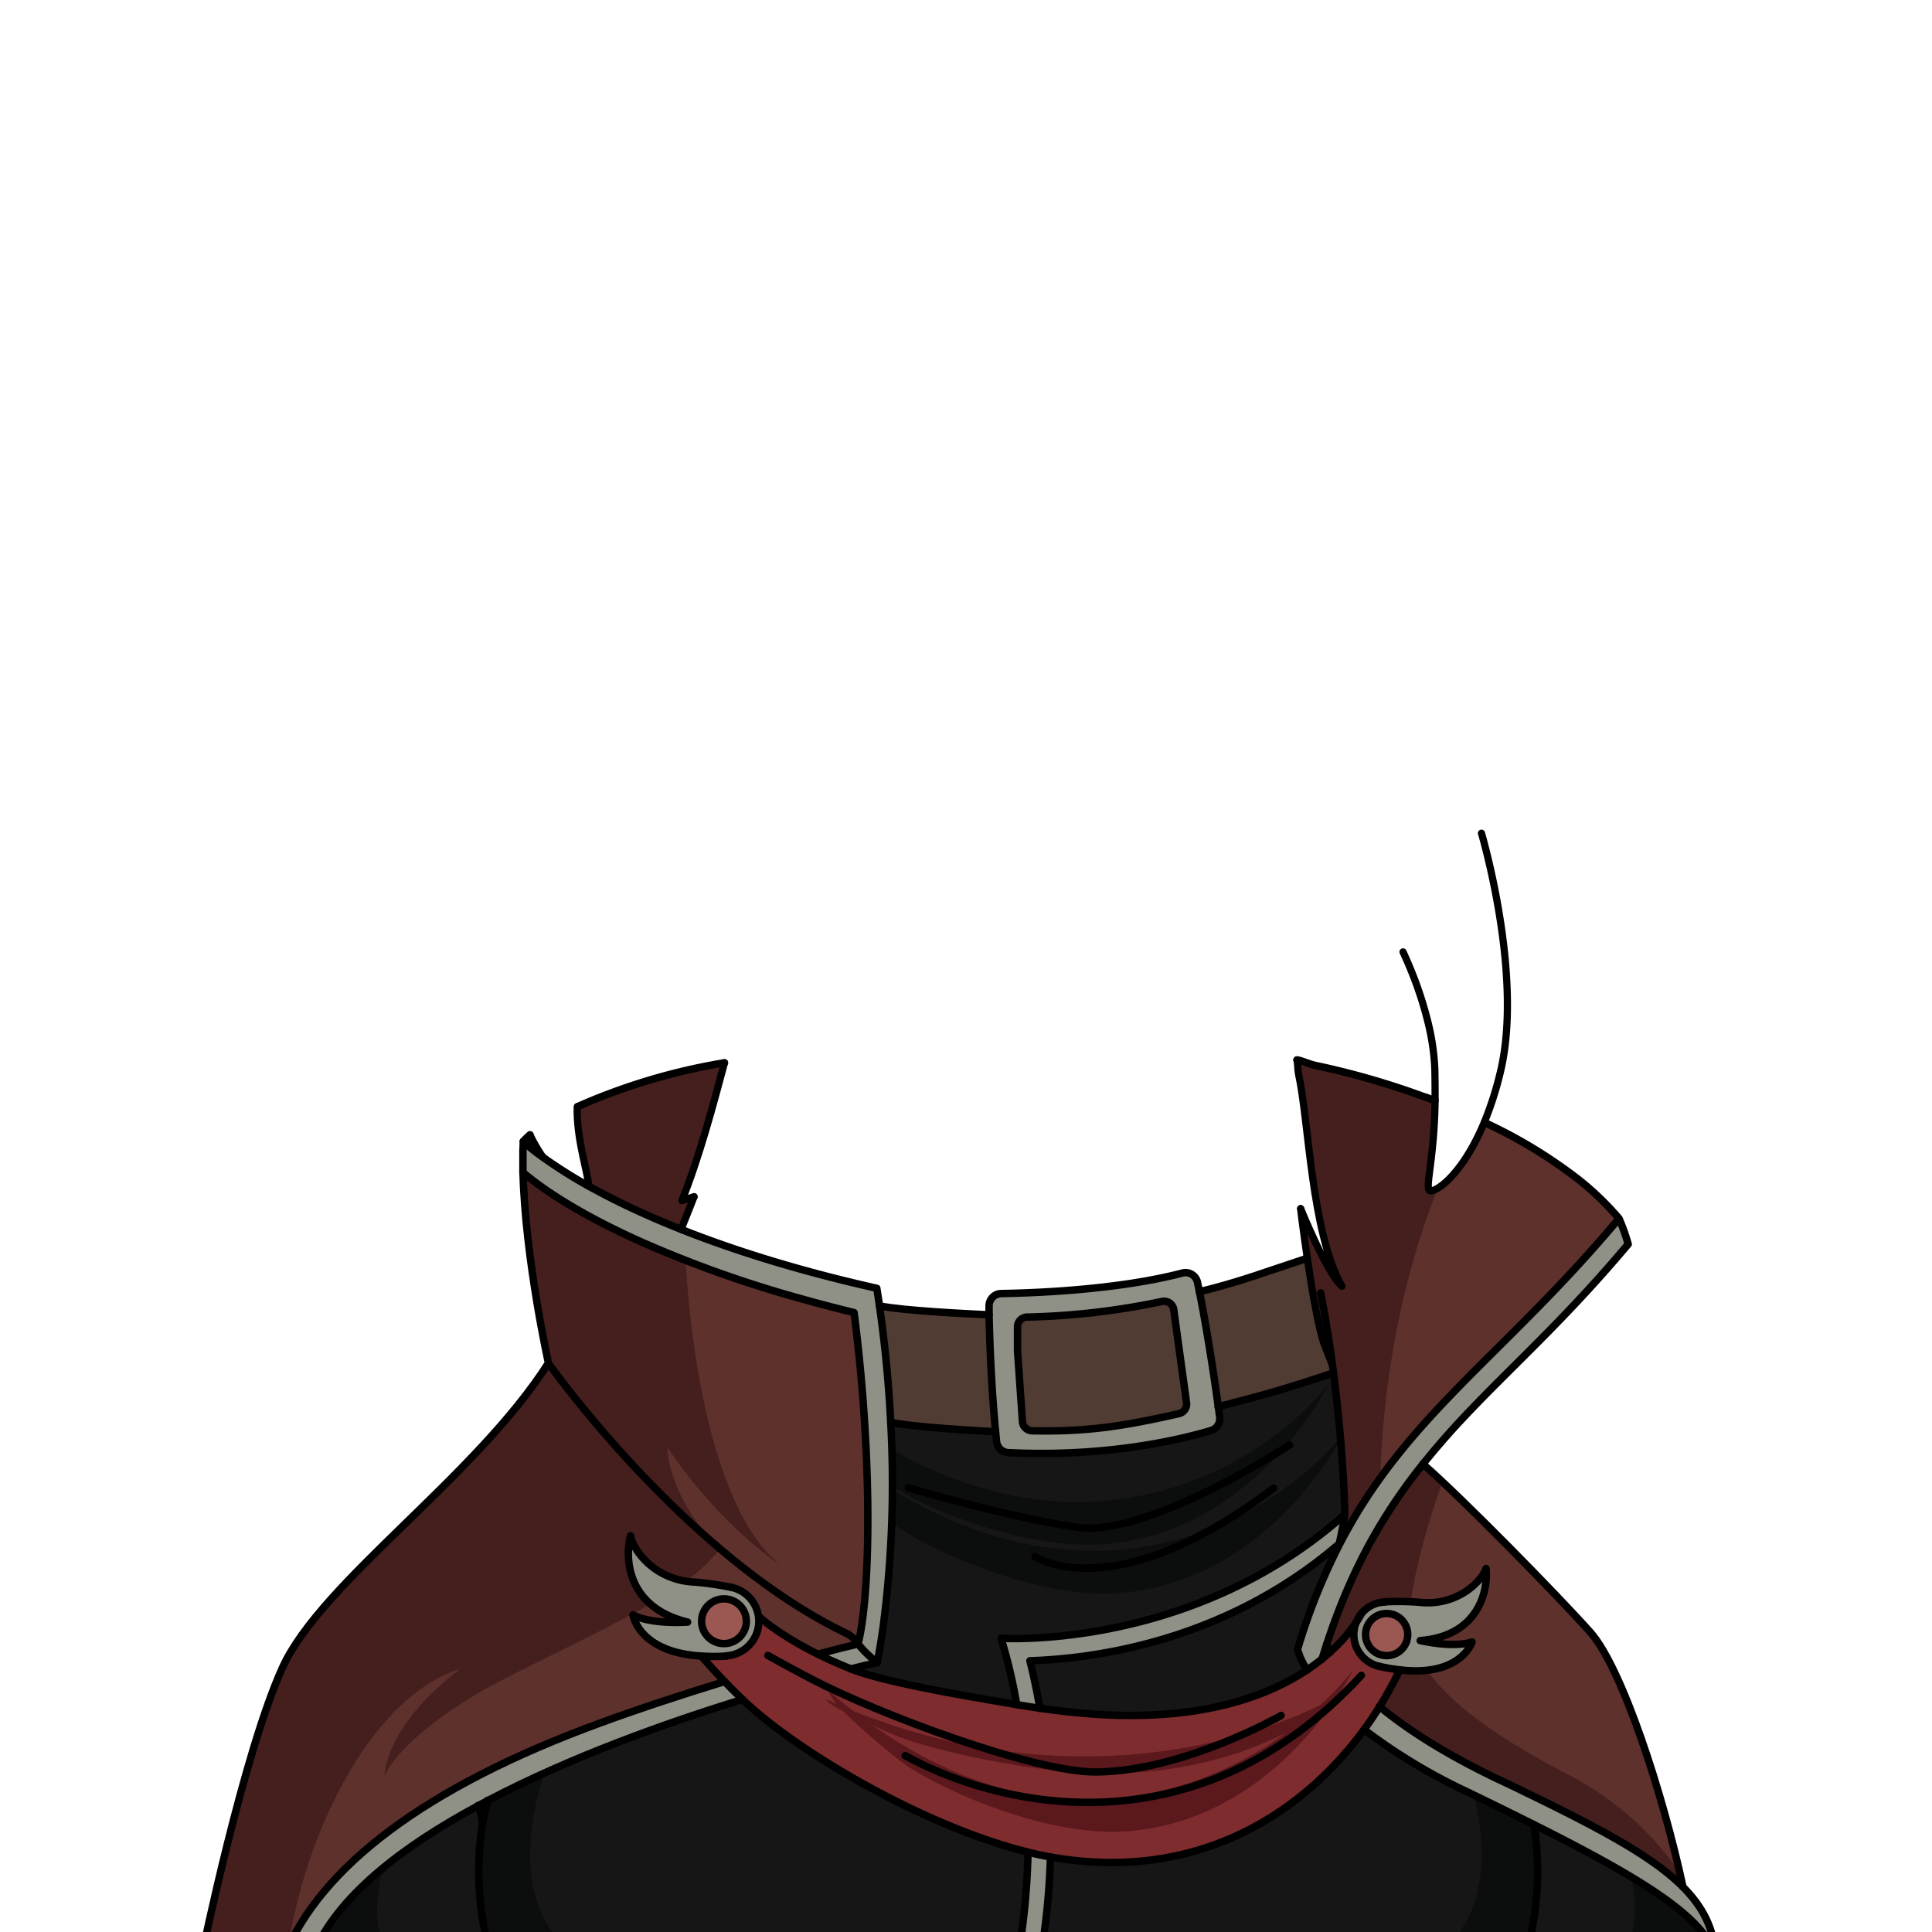<svg id="outfit" xmlns="http://www.w3.org/2000/svg" viewBox="0 0 432 432">
  <defs>
    <style>.GUNDAN_GOAT_OUTFIT_GUNDAN_GOAT_OUTFIT_23_cls-1{fill:#8f9086;}.GUNDAN_GOAT_OUTFIT_GUNDAN_GOAT_OUTFIT_23_cls-2{fill:#9b5853;}.GUNDAN_GOAT_OUTFIT_GUNDAN_GOAT_OUTFIT_23_cls-3{fill:#513c33;}.GUNDAN_GOAT_OUTFIT_GUNDAN_GOAT_OUTFIT_23_cls-4{fill:#161616;}.GUNDAN_GOAT_OUTFIT_GUNDAN_GOAT_OUTFIT_23_cls-5{fill:#0c0d0d;}.GUNDAN_GOAT_OUTFIT_GUNDAN_GOAT_OUTFIT_23_cls-6{fill:#4b2e0c;}.GUNDAN_GOAT_OUTFIT_GUNDAN_GOAT_OUTFIT_23_cls-7{fill:#441f1d;}.GUNDAN_GOAT_OUTFIT_GUNDAN_GOAT_OUTFIT_23_cls-8{fill:#5e312d;}.GUNDAN_GOAT_OUTFIT_GUNDAN_GOAT_OUTFIT_23_cls-9{fill:#7e2c2e;}.GUNDAN_GOAT_OUTFIT_GUNDAN_GOAT_OUTFIT_23_cls-10{fill:#5b181d;}.GUNDAN_GOAT_OUTFIT_GUNDAN_GOAT_OUTFIT_23_cls-11,.GUNDAN_GOAT_OUTFIT_GUNDAN_GOAT_OUTFIT_23_cls-12{fill:none;stroke:#000;stroke-linecap:round;stroke-linejoin:round;}.GUNDAN_GOAT_OUTFIT_GUNDAN_GOAT_OUTFIT_23_cls-11{stroke-width:1.66px;}.GUNDAN_GOAT_OUTFIT_GUNDAN_GOAT_OUTFIT_23_cls-12{stroke-width:1.61px;}</style>
  </defs>
  <path class="GUNDAN_GOAT_OUTFIT_GUNDAN_GOAT_OUTFIT_23_cls-1" d="M166.88,362.51a5,5,0,1,0-5,5A5,5,0,0,0,166.88,362.51Zm-2-7.17a7.72,7.72,0,0,1,4.76,6.09,7.62,7.62,0,0,1,.08,1.08,7.77,7.77,0,0,1-7.27,7.74,42.59,42.59,0,0,1-5.51,0c-14.12-.83-15.33-9.19-15.33-9.19s3.38,2.08,12.2,1.59c-13.79-3.28-14-14.54-12.75-19.3.4,2.86,5.15,10,14.4,10.36a72.67,72.67,0,0,1,8,1.15h.07a8.13,8.13,0,0,1,1.19.35.42.42,0,0,1,.14.06Z" />
  <path class="GUNDAN_GOAT_OUTFIT_GUNDAN_GOAT_OUTFIT_23_cls-2" d="M310.79,360.84a4.69,4.69,0,1,1-5.38,3.9A4.69,4.69,0,0,1,310.79,360.84Z" />
  <path class="GUNDAN_GOAT_OUTFIT_GUNDAN_GOAT_OUTFIT_23_cls-3" d="M265.31,313.69a2.19,2.19,0,0,1-1.71,2.43l-.28.07c-12.59,2.84-20.4,4-32.51,3.77a2.21,2.21,0,0,1-2.19-2.1l-1.1-15.8v-5.21a2.19,2.19,0,0,1,2.18-2.35A162.08,162.08,0,0,0,259.84,291a2.2,2.2,0,0,1,2.62,1.86l.5,3.71Z" />
  <path class="GUNDAN_GOAT_OUTFIT_GUNDAN_GOAT_OUTFIT_23_cls-2" d="M161.89,357.54a5,5,0,1,1-5,5A5,5,0,0,1,161.89,357.54Z" />
  <path class="GUNDAN_GOAT_OUTFIT_GUNDAN_GOAT_OUTFIT_23_cls-1" d="M309.78,358.17a61,61,0,0,1,7.6.1c8.67,1,14.15-4.94,14.95-7.55.5,4.63-1.4,15.07-14.72,16.12,8.13,1.74,11.59.3,11.59.3S326.77,375,313,373.39a42.32,42.32,0,0,1-4.53-.78,7.31,7.31,0,0,1-5.62-8.28,6.1,6.1,0,0,1,.4-1.48,14.59,14.59,0,0,0,1.21-2.06h0a7.35,7.35,0,0,1,3.95-2.42h0a.35.35,0,0,1,.14,0,6.45,6.45,0,0,1,1.18-.15Zm-.46,11.93a4.69,4.69,0,1,0-3.91-5.36A4.69,4.69,0,0,0,309.32,370.1Z" />
  <path class="GUNDAN_GOAT_OUTFIT_GUNDAN_GOAT_OUTFIT_23_cls-1" d="M234.88,415.22a158.17,158.17,0,0,1-2.12,21.8h-5a159.06,159.06,0,0,0,2.15-22.87Q232.36,414.78,234.88,415.22Z" />
  <path class="GUNDAN_GOAT_OUTFIT_GUNDAN_GOAT_OUTFIT_23_cls-1" d="M196.13,371.72s-2.15.48-5.89,1.43h0c-2.75-1.11-5.19-2.21-7.34-3.27,3.76-1,6.85-1.8,9-2.28A24.2,24.2,0,0,0,196.13,371.72Z" />
  <path class="GUNDAN_GOAT_OUTFIT_GUNDAN_GOAT_OUTFIT_23_cls-4" d="M298.79,315.36h0c0,1.59,1.23,3.36,1.16,5-.26,6.05,1.76,12.2.77,18.26l-1.26,1.11c-34.11,29.36-75.63,26.59-75.63,26.59a115.42,115.42,0,0,1,3.51,14.84c-12.24-2.09-29.66-5-37.1-8,3.74-.95,5.89-1.43,5.89-1.43s2.6-11.73,3.24-31.25c.09-2.34.13-4.79.14-7.34,0-.29,0-.59,0-.89,0-2.59,0-5.29-.12-8.09q-.08-3-.24-6.12c5.25,1.1,18.2,1.79,23.42,2.12.07.75.14,1.51.22,2.26a2.76,2.76,0,0,0,2.61,2.48c22.66,1.11,39.51-3.19,45.34-4.95a2.77,2.77,0,0,0,1.94-3c-.09-.67-.2-1.47-.33-2.39,7.91-2,16-4.42,24.34-7.12,2-.64.08-1.29,2.08-1.95C298.85,308.58,298.85,311.9,298.79,315.36Z" />
  <path class="GUNDAN_GOAT_OUTFIT_GUNDAN_GOAT_OUTFIT_23_cls-5" d="M300.72,320.15c-8.3,15.34-25.15,33.78-49.72,36-19.91,1.82-45.56-10.84-51.63-15.71.09-2.34.13-4.79.14-7.34C246.58,361.76,285.55,339.34,300.72,320.15Z" />
  <path class="GUNDAN_GOAT_OUTFIT_GUNDAN_GOAT_OUTFIT_23_cls-5" d="M297.29,309.23c-8.3,15.34-25.15,33.78-49.72,36-16.87,1.55-40-7.31-48-13,0-2.59,0-5.29-.12-8.09C244.63,349.78,282.5,328,297.29,309.23Z" />
  <path class="GUNDAN_GOAT_OUTFIT_GUNDAN_GOAT_OUTFIT_23_cls-6" d="M118.5,253.75a35.26,35.26,0,0,0,2.85,4.92l-.83-.55-.19-.15q-.49-.36-.9-.69l-.59-.47c-.84-.68-1.37-1.16-1.64-1.41l-.08-.08-.06,0s0,0,0,0h0c.17-.2.34-.38.51-.56s.3-.3.46-.45l.05-.05C118.19,254,118.34,253.88,118.5,253.75Z" />
  <path class="GUNDAN_GOAT_OUTFIT_GUNDAN_GOAT_OUTFIT_23_cls-7" d="M152.46,268.46c1.92-.63,2.62-.84,2.72-.87-.09.21-1.27,3.33-2.9,7.29l-7.77-3.25c0,.06,0,.13,0,.19l-2.3-1.26-.13-.06c-2.93-1.63-6.77-3.75-10.44-5.83-.49-3.45-2.27-9.13-2.51-15.11a17.55,17.55,0,0,1,0-2.12l0-.29c3.25-1.56,6.43-2.84,8.76-3.71,1-.37,1.78-.67,2.41-.89,3.29-.71,14.94-3.64,21.58-5.23l.07.32C159.45,247.06,156.39,258.68,152.46,268.46Z" />
  <path class="GUNDAN_GOAT_OUTFIT_GUNDAN_GOAT_OUTFIT_23_cls-3" d="M298.18,307c-10.1,3.37-16.66,5.23-25.82,7.56-1-5.83-1.86-16.27-4.21-25.7,10.4-2,14.06-4.94,24.13-7.74.25,1.71.53,3.53.83,5.35h0l0,.15c.39,2.41.82,4.82,1.27,7v0c.51,2.55,1,4.85,1.59,6.62.17.52,1.79,4.59,1.95,5S298.1,306.41,298.18,307Z" />
  <path class="GUNDAN_GOAT_OUTFIT_GUNDAN_GOAT_OUTFIT_23_cls-8" d="M300.7,338.7l3.06-.89c-1.46,2.37-2.86,4.83-4.21,7.43l-.09-.05C299.94,343.07,300.36,340.91,300.7,338.7Z" />
  <path class="GUNDAN_GOAT_OUTFIT_GUNDAN_GOAT_OUTFIT_23_cls-8" d="M362,272.44l-.36.43c-20.81,24.76-39,38.09-53.06,57.66-.45.63-.9,1.26-1.34,1.9h0c-.65.93-1.29,1.9-1.92,2.88-.54.82-1.06,1.65-1.58,2.5l-1.64.49-1.41.4s0-.06,0-.09c.63-3.85.11-7.8-.56-11.73s-1.44-7.77-1.37-11.5h0c0-1,0-2,0-3,0-2.23,0-4.3,0-6.46a10.85,10.85,0,0,0-1.32-4.09c-1-2-2.09-4-2.17-5.38-.19-.63-.51-1.6-.89-2.77v0c-.45-2.22-.88-4.63-1.27-7l0-.15h0c-1.31-8-2.24-15.83-2.28-16.19,0,0,5.86,14.52,9.24,17.36-6.85-11.88-7.36-36.77-9.72-47.49-.17-.78-.14-2.16-.34-3.1,1.08.12,2.51.91,4.61,1.35h.05c6.72,1.83,15.55,4.33,24.08,7l.13,0,2,.66v.1c-.2,13-2.21,19-1.29,20,.25.25.94.11,1.94-.49,2.46-1.51,6.73-6,10.38-14.77.06-.16.12-.32.19-.49a74.89,74.89,0,0,1,20.59,13.05l.05,0c4,3.65,6.61,6.8,9.25,8.88Z" />
  <path class="GUNDAN_GOAT_OUTFIT_GUNDAN_GOAT_OUTFIT_23_cls-7" d="M321.54,265.7c-6,14.89-12,36.57-12.93,64.83,0,1.31-.08,2.64-.1,4-.74.94-1.46,1.89-2.19,2.85-1.45.37-1.19,2.64-2.56,2.95L301,346.58l-1.85-1.11c.1-.1.21-.18.31-.27q.72-3.19,1.25-6.5s0-.06,0-.09c-.1-4-.3-8-.56-11.73-.35-5.2-.81-10.09-1.33-14.51q-.31-2.82-.65-5.38c-.08-.57-.15-1.14-.23-1.69s-1.78-4.49-1.95-5c-.54-1.77-1.08-4.07-1.59-6.62v0c-.45-2.22-.88-4.63-1.27-7l0-.15h0c-1.31-8-2.24-15.83-2.28-16.19,0,0,5.86,14.52,9.24,17.36-6.85-11.88-7.36-36.77-9.72-47.49-.17-.78-.14-2.16-.34-3.1,1.08.12,2.51.91,4.61,1.35h.05c6.72,1.83,15.55,4.33,24.08,7l.13,0,2,.66v.1c-.2,13-2.21,19-1.29,20C319.85,266.44,320.54,266.3,321.54,265.7Z" />
  <path class="GUNDAN_GOAT_OUTFIT_GUNDAN_GOAT_OUTFIT_23_cls-1" d="M300.72,338.62c-.35,2.23-.77,4.43-1.26,6.57-26.28,22.62-56.46,25.74-69.15,26.18.66,2.62,1.46,6.22,2.22,10.6-1.79-.24-3.52-.52-5.19-.81a115.42,115.42,0,0,0-3.51-14.84s41.52,2.77,75.63-26.59Z" />
  <path class="GUNDAN_GOAT_OUTFIT_GUNDAN_GOAT_OUTFIT_23_cls-3" d="M221.16,294c.13,5.68.47,15.74,1.42,26.13-5.22-.33-18.17-1-23.42-2.12-.4-8-1.18-16.73-2.51-26C202.2,293.1,215.52,293.75,221.16,294Z" />
  <path class="GUNDAN_GOAT_OUTFIT_GUNDAN_GOAT_OUTFIT_23_cls-4" d="M229.87,414.15A159.06,159.06,0,0,1,227.72,437H109.56c-.48-1.79-1-4.13-1.48-6.87v0a67.5,67.5,0,0,1-.16-22.52c.16-.93.34-1.86.56-2.79.16-.75.35-1.5.55-2.26l.28-.14c4-2.11,8.18-4.12,12.4-6A387.64,387.64,0,0,1,166,380C177.25,390.92,205.74,408.15,229.87,414.15Z" />
  <path class="GUNDAN_GOAT_OUTFIT_GUNDAN_GOAT_OUTFIT_23_cls-4" d="M299.46,345.19l.1.05a135.71,135.71,0,0,0-9.43,23.57,16.12,16.12,0,0,0,2.15,4.6c-9.63,6.42-26.06,12.31-52.92,9.42-2.36-.25-4.63-.54-6.83-.86-.76-4.38-1.56-8-2.22-10.6C243,370.93,273.18,367.81,299.46,345.19Z" />
  <path class="GUNDAN_GOAT_OUTFIT_GUNDAN_GOAT_OUTFIT_23_cls-4" d="M109.56,437H70c2.9-6.91,8.42-13.34,15.58-19.26a134.22,134.22,0,0,1,21.35-14.05,16.32,16.32,0,0,1,.95,3.4h0c0,.15.05.32.07.49a67.5,67.5,0,0,0,.16,22.52v0C108.54,432.89,109.08,435.23,109.56,437Z" />
  <path class="GUNDAN_GOAT_OUTFIT_GUNDAN_GOAT_OUTFIT_23_cls-5" d="M86.77,437H70c2.9-6.91,8.42-13.34,15.58-19.26C84,424.23,83.48,431.47,86.77,437Z" />
  <path class="GUNDAN_GOAT_OUTFIT_GUNDAN_GOAT_OUTFIT_23_cls-5" d="M128.33,437H108.79c-1.37-5.4-3.86-18-.94-29.9h0c.19-.77.4-1.53.63-2.29s.52-1.61.83-2.4c4-2.11,8.18-4.12,12.4-6C118.28,407,114.6,426.42,128.33,437Z" />
  <path class="GUNDAN_GOAT_OUTFIT_GUNDAN_GOAT_OUTFIT_23_cls-1" d="M199.16,318c1.65,32.62-3,53.69-3,53.69a24.2,24.2,0,0,1-4.27-4.12h0c2-8.09,2.95-26.71,1.44-49.92-.49-7.63-1.25-15.76-2.32-24.18-4.27-1-8.35-2.11-12.26-3.21-32.5-9.16-52.85-20.45-61.79-28.13-.07-2.44-.05-4.77.08-6.93a34.94,34.94,0,0,0,3.31,2.75,101.76,101.76,0,0,0,13,8.16c12.24,6.62,32.25,15.08,62.75,21.94.21,1.34.41,2.65.6,4C198,301.3,198.76,310,199.16,318Z" />
  <path class="GUNDAN_GOAT_OUTFIT_GUNDAN_GOAT_OUTFIT_23_cls-8" d="M376.31,421.89c-6.13-6.15-16.38-11.92-31.84-19.5l-3.2-1.55c-2-1-4.09-2-6.25-3-12.34-5.89-20.79-11.51-26.55-16.27a81.13,81.13,0,0,0,4.49-8.18,28.36,28.36,0,0,0,6.14.08c8.43-1,10.1-6.33,10.1-6.33s-3.46,1.44-11.59-.3c13.32-1,15.22-11.49,14.72-16.12-.8,2.61-6.28,8.57-14.95,7.55-.68,0-1.33-.08-1.93-.1a53.68,53.68,0,0,0-5.67,0h0a6.45,6.45,0,0,0-1.18.15.35.35,0,0,0-.14,0h0a7.35,7.35,0,0,0-3.95,2.42h0a7,7,0,0,0-1.21,2.06,35.21,35.21,0,0,1-5.76,6.55,10.5,10.5,0,0,1-.81-1.71c5.7-17.37,12.95-29.62,21.53-40.35,1.23,1.06,2.7,2.4,4.36,4,10.12,9.5,27,26.75,33.1,33.67,6.75,7.64,15.33,33.54,19.95,53.68C375.84,419.77,376.08,420.84,376.31,421.89Z" />
  <path class="GUNDAN_GOAT_OUTFIT_GUNDAN_GOAT_OUTFIT_23_cls-7" d="M308.55,358.32a.35.35,0,0,0-.14,0h0a7.35,7.35,0,0,0-3.95,2.42h0a7,7,0,0,0-1.21,2.06,35.21,35.21,0,0,1-5.76,6.55,10.5,10.5,0,0,1-.81-1.71c5.7-17.37,12.95-29.62,21.53-40.35,1.23,1.06,2.7,2.4,4.36,4h0s-5.67,15.43-7.08,26.86a53.68,53.68,0,0,0-5.67,0h0A6.45,6.45,0,0,0,308.55,358.32Z" />
  <path class="GUNDAN_GOAT_OUTFIT_GUNDAN_GOAT_OUTFIT_23_cls-7" d="M376.31,421.89c-6.13-6.15-16.38-11.92-31.84-19.5l-3.2-1.55c-2-1-4.09-2-6.25-3-12.34-5.89-20.79-11.51-26.55-16.27a81.13,81.13,0,0,0,4.49-8.18,28.36,28.36,0,0,0,6.14.08c5,7.07,14.67,14.62,31.85,23.48a69,69,0,0,1,24.63,21.71C375.84,419.77,376.08,420.84,376.31,421.89Z" />
  <path class="GUNDAN_GOAT_OUTFIT_GUNDAN_GOAT_OUTFIT_23_cls-8" d="M191.86,367.59l-.38-.5a5.93,5.93,0,0,0-2.21-1.86,146.12,146.12,0,0,1-28.5-18.62h0c-22-18-38.14-41.77-38.14-41.77s-5.14-23-5.7-42.68c6.33,5.43,18.38,12.68,36.4,19.7,7.44,2.89,15.89,5.75,25.39,8.43,3.91,1.1,8,2.18,12.26,3.21,1.07,8.42,1.83,16.55,2.32,24.18C194.81,340.88,193.9,359.5,191.86,367.59Z" />
  <path class="GUNDAN_GOAT_OUTFIT_GUNDAN_GOAT_OUTFIT_23_cls-4" d="M343,408a67.89,67.89,0,0,1-.38,23.11c-.34,1.89-.71,3.57-1.07,5l-.26,1H232.76a158.17,158.17,0,0,0,2.12-21.8l.59.11c31.94,5.44,55.54-9.49,69.53-28.6a127.39,127.39,0,0,0,23,13.89C333.45,403.24,338.42,405.67,343,408Z" />
  <path class="GUNDAN_GOAT_OUTFIT_GUNDAN_GOAT_OUTFIT_23_cls-4" d="M383.65,437h-41.1a56.24,56.24,0,0,1,0-6h0A67.89,67.89,0,0,0,343,408C368.26,420.62,380.46,428.57,383.65,437Z" />
  <path class="GUNDAN_GOAT_OUTFIT_GUNDAN_GOAT_OUTFIT_23_cls-5" d="M363.07,437h20.58c-2.9-6.91-12.2-13.34-19.36-19.26C365.89,424.23,366.36,431.47,363.07,437Z" />
  <path class="GUNDAN_GOAT_OUTFIT_GUNDAN_GOAT_OUTFIT_23_cls-5" d="M321.51,437h19.54c1.37-5.4,3.86-18,.94-29.9h0c-.19-.77-.4-1.53-.63-2.29s-.53-1.61-.83-2.4c-4-2.11-8.18-4.12-12.4-6C331.56,407,335.24,426.42,321.51,437Z" />
  <path class="GUNDAN_GOAT_OUTFIT_GUNDAN_GOAT_OUTFIT_23_cls-1" d="M272.69,316.93a2.77,2.77,0,0,1-1.94,3c-5.83,1.76-22.68,6.06-45.34,4.95a2.76,2.76,0,0,1-2.61-2.48c-.08-.75-.15-1.51-.22-2.26-1-10.39-1.29-20.45-1.42-26.13,0-.72,0-1.38,0-1.95a2.76,2.76,0,0,1,2.73-2.81c7-.11,25.87-.76,40.46-4.58a2.75,2.75,0,0,1,3.42,2.11c.14.68.29,1.36.42,2,1.9,9.57,3.41,19.89,4.21,25.7C272.49,315.46,272.6,316.26,272.69,316.93Zm-9.09-.81a2.19,2.19,0,0,0,1.71-2.43L263,296.6l-.5-3.71a2.2,2.2,0,0,0-2.62-1.86,162.08,162.08,0,0,1-30.13,3.47,2.19,2.19,0,0,0-2.18,2.35v5.21l1.1,15.8a2.21,2.21,0,0,0,2.19,2.1c12.11.23,19.92-.93,32.51-3.77Z" />
  <path class="GUNDAN_GOAT_OUTFIT_GUNDAN_GOAT_OUTFIT_23_cls-9" d="M162,376c-3.29-3.41-5.09-5.59-5.09-5.59v-.07a42.59,42.59,0,0,0,5.51,0,7.77,7.77,0,0,0,7.27-7.74,7.62,7.62,0,0,0-.08-1.08h.08s4,3.89,13.2,8.46h0c2.15,1.06,4.59,2.16,7.34,3.27h0c7.44,3,24.86,5.92,37.1,8,1.67.29,3.4.57,5.19.81,2.2.32,4.47.61,6.83.86,26.86,2.89,43.29-3,52.92-9.42,1.22-.81,2.32-1.63,3.32-2.43.67-.53,1.27-1.06,1.85-1.58a35.21,35.21,0,0,0,5.76-6.55,6.1,6.1,0,0,0-.4,1.48,7.31,7.31,0,0,0,5.62,8.28,42.32,42.32,0,0,0,4.53.78,81.13,81.13,0,0,1-4.49,8.18c-1.07,1.75-2.24,3.47-3.47,5.16-14,19.11-37.59,34-69.53,28.6l-.59-.11q-2.52-.44-5-1.07c-24.13-6-52.62-23.23-63.91-34.2C164.47,378.5,163.13,377.15,162,376Z" />
  <path class="GUNDAN_GOAT_OUTFIT_GUNDAN_GOAT_OUTFIT_23_cls-10" d="M302.58,373.41c-8.3,15.34-25.16,33.78-49.73,36-19.91,1.82-45.55-10.84-51.62-15.71-4.37-3.45-15.81-12.92-15.8-15.48C240.13,425.28,287.41,392.6,302.58,373.41Z" />
  <path class="GUNDAN_GOAT_OUTFIT_GUNDAN_GOAT_OUTFIT_23_cls-10" d="M301.92,377.44c-8.3,8.07-25.15,17.78-49.72,19-19.91,1-45.56-5.71-51.63-8.27-4.37-1.82-15.8-6.81-15.79-8.15C239.48,404.75,286.75,387.54,301.92,377.44Z" />
  <path class="GUNDAN_GOAT_OUTFIT_GUNDAN_GOAT_OUTFIT_23_cls-1" d="M376.31,421.89c4.55,4.54,6.85,9.3,7.34,15.13-3.19-8.45-15.39-16.4-40.7-29.07-4.53-2.28-9.5-4.71-14.91-7.33a127.39,127.39,0,0,1-23-13.89c1.23-1.69,2.4-3.41,3.47-5.16,5.76,4.76,14.21,10.38,26.55,16.27,2.16,1,4.25,2,6.25,3l3.2,1.55C359.93,410,370.18,415.74,376.31,421.89Z" />
  <path class="GUNDAN_GOAT_OUTFIT_GUNDAN_GOAT_OUTFIT_23_cls-1" d="M364.08,278.17q-4.36,5.18-8.41,9.59l-.45.5c-10.25,11-19.63,19.73-28,28.7-2.23,2.38-4.41,4.82-6.56,7.36-.83,1-1.65,2-2.47,3-8.59,10.75-15.84,23-21.54,40.36-.26.81-.53,1.63-.78,2.46-.09.28-.18.56-.26.83-1,.8-2.1,1.62-3.31,2.43a16.39,16.39,0,0,1-2.16-4.6,136.5,136.5,0,0,1,9.43-23.57c1.34-2.6,2.74-5.06,4.2-7.43,1.13-1.86,2.3-3.64,3.51-5.38.89-1.29,1.79-2.55,2.72-3.79l1.11-1.46c.13-.18.27-.37.42-.54.42-.55.84-1.08,1.27-1.62l0,0,1.44-1.78c.49-.58,1-1.18,1.48-1.75q2-2.4,4.18-4.74,1.89-2.06,3.85-4.11l1.31-1.35c.54-.57,1.09-1.12,1.64-1.69l.87-.88c1.64-1.68,3.32-3.35,5-5.05l1-1,1.05-1,2.09-2.09c1.41-1.4,2.84-2.82,4.28-4.28l3.18-3.23,2.33-2.4c1.73-1.8,3.47-3.63,5.23-5.55.65-.68,1.3-1.38,1.94-2.1s1.3-1.43,1.95-2.17a.08.08,0,0,0,0,0c.65-.72,1.29-1.45,1.94-2.19s1.32-1.51,2-2.29,1.34-1.55,2-2.35l.36-.44A44.93,44.93,0,0,1,364.08,278.17Z" />
  <path class="GUNDAN_GOAT_OUTFIT_GUNDAN_GOAT_OUTFIT_23_cls-1" d="M166,380c-17,5.24-38.41,12.87-56.93,22.61l-2.13,1.15C89.7,413,75.33,424.22,70,437H63.72c8.1-19.3,30.81-37.29,70.59-51.85,8.77-3.21,18.56-6.42,27.68-9.22C163.13,377.15,164.47,378.5,166,380Z" />
  <path class="GUNDAN_GOAT_OUTFIT_GUNDAN_GOAT_OUTFIT_23_cls-8" d="M191.86,367.59h0c-2.12.48-5.21,1.27-9,2.28h0c-9.22-4.57-13.2-8.46-13.2-8.46h-.08a7.72,7.72,0,0,0-4.76-6.09l0,0a.42.42,0,0,0-.14-.06,8.13,8.13,0,0,0-1.19-.35h-.07a72.67,72.67,0,0,0-8-1.15,17.66,17.66,0,0,1-2.13-.21c-7.85-1.27-11.9-7.52-12.27-10.15-1,3.5-1.06,10.48,4.38,15.25a19.1,19.1,0,0,0,8.37,4.05c-8.58.48-12-1.47-12.19-1.58,0,.26,1.43,8.36,15.32,9.18v.07s1.8,2.18,5.09,5.59c-9.12,2.8-18.91,6-27.68,9.22C95.72,399.29,73.2,416.64,64.5,435.29c-.28.57-.53,1.15-.78,1.73H45.19s9.26-44.93,18-64.1,43.12-42.49,59.45-68.09c0,0,16.17,23.81,38.14,41.77h0a146.12,146.12,0,0,0,28.5,18.62,5.93,5.93,0,0,1,2.21,1.86Z" />
  <path class="GUNDAN_GOAT_OUTFIT_GUNDAN_GOAT_OUTFIT_23_cls-7" d="M149.27,323.62s-.61,9.56,11.5,23h0a37.05,37.05,0,0,1-7.48,6.93c-7.85-1.27-11.9-7.52-12.27-10.15-1,3.5-1.06,10.48,4.38,15.25-1.28.75-2.61,1.49-4,2.23-10.54,5.78-23,11.38-33.28,17C89.05,388.92,86,397,86,397s-.25-10.73,16.9-23.83C82.31,379.69,68,411.21,64.5,435.29c-.28.57-.53,1.15-.78,1.73H45.19s9.26-44.93,18-64.1,43.12-42.49,59.45-68.09c0,0-5.14-23-5.7-42.68,6.33,5.43,18.38,12.68,36.4,19.7,0,0,2,53.57,21.67,68.52C159,339.22,149.27,323.62,149.27,323.62Z" />
  <path class="GUNDAN_GOAT_OUTFIT_GUNDAN_GOAT_OUTFIT_23_cls-11" d="M162,237.64a135.92,135.92,0,0,0-32.84,9.8" />
  <path class="GUNDAN_GOAT_OUTFIT_GUNDAN_GOAT_OUTFIT_23_cls-11" d="M118.5,253.74h0c-.16.13-.31.28-.46.41l-.05.05c-.16.15-.32.3-.46.45s-.34.36-.51.56h0q-.06,1-.09,2c0,1.57,0,3.2,0,4.88.56,19.66,5.7,42.68,5.7,42.68-16.33,25.61-50.73,48.93-59.46,68.09s-18,64.11-18,64.11H60.71" />
  <path class="GUNDAN_GOAT_OUTFIT_GUNDAN_GOAT_OUTFIT_23_cls-11" d="M295.61,371c.08-.27.16-.55.25-.83.25-.83.52-1.65.78-2.46,5.7-17.38,12.95-29.61,21.54-40.36.82-1,1.64-2,2.47-3,2.15-2.54,4.33-5,6.56-7.36,8.4-8.95,17.49-17.23,28-28.7l.45-.5q4.05-4.42,8.41-9.59a44.93,44.93,0,0,0-2.05-5.73h0l0,0a64,64,0,0,0-9.25-8.88,108.67,108.67,0,0,0-20.83-12.6" />
  <path class="GUNDAN_GOAT_OUTFIT_GUNDAN_GOAT_OUTFIT_23_cls-11" d="M290,237c1.08.12,2.51.91,4.61,1.35h.05a173.79,173.79,0,0,1,24.08,7l.13,0,2,.76" />
  <path class="GUNDAN_GOAT_OUTFIT_GUNDAN_GOAT_OUTFIT_23_cls-11" d="M162,376c-9.12,2.8-18.91,6-27.68,9.22C94.53,399.73,71.82,417.72,63.72,437h-3" />
  <path class="GUNDAN_GOAT_OUTFIT_GUNDAN_GOAT_OUTFIT_23_cls-11" d="M191.86,367.6c-2.12.48-5.21,1.27-9,2.28" />
  <path class="GUNDAN_GOAT_OUTFIT_GUNDAN_GOAT_OUTFIT_23_cls-11" d="M191.86,367.59a46.44,46.44,0,0,0,.91-4.81c1.36-9.52,1.79-25.71.53-45.1-.49-7.64-1.25-15.77-2.32-24.18q-6.39-1.56-12.26-3.22a259.49,259.49,0,0,1-35.2-12.53c-12.67-5.66-21.49-11.23-26.59-15.6" />
  <path class="GUNDAN_GOAT_OUTFIT_GUNDAN_GOAT_OUTFIT_23_cls-11" d="M166,380c-17,5.24-38.41,12.87-56.93,22.61l-2.13,1.15C89.7,413,75.33,424.22,70,437" />
  <path class="GUNDAN_GOAT_OUTFIT_GUNDAN_GOAT_OUTFIT_23_cls-11" d="M117,255.22a34.94,34.94,0,0,0,3.31,2.75,104.1,104.1,0,0,0,13,8.16c3.19,1.73,6.9,3.57,11.19,5.48,12.18,5.44,29,11.39,51.56,16.46.21,1.34.42,2.65.6,4,1.33,9.27,2.11,18,2.51,26a247.9,247.9,0,0,1-1.66,45.43c-.73,5.35-1.37,8.26-1.37,8.26s-2.16.48-5.89,1.42" />
  <path class="GUNDAN_GOAT_OUTFIT_GUNDAN_GOAT_OUTFIT_23_cls-11" d="M122.63,304.83s30.39,43,66.64,60.4a5.93,5.93,0,0,1,2.21,1.86l.38.5h0a24.2,24.2,0,0,0,4.27,4.12" />
  <path class="GUNDAN_GOAT_OUTFIT_GUNDAN_GOAT_OUTFIT_23_cls-11" d="M292.28,373.41a16.12,16.12,0,0,1-2.15-4.6,135.71,135.71,0,0,1,9.43-23.57c14.86-28.74,36.51-41.92,62.1-72.36" />
  <path class="GUNDAN_GOAT_OUTFIT_GUNDAN_GOAT_OUTFIT_23_cls-11" d="M305,386.73a127.39,127.39,0,0,0,23,13.89c5.41,2.62,10.38,5.05,14.91,7.33,25.31,12.67,37.51,20.62,40.7,29.07-.49-5.83-2.79-10.59-7.34-15.13-6.13-6.15-16.38-11.92-31.84-19.5l-3.2-1.55c-2-1-4.09-2-6.25-3-12.34-5.89-20.79-11.51-26.55-16.27" />
  <path class="GUNDAN_GOAT_OUTFIT_GUNDAN_GOAT_OUTFIT_23_cls-11" d="M297.45,369.4a10.5,10.5,0,0,1-.81-1.71" />
  <path class="GUNDAN_GOAT_OUTFIT_GUNDAN_GOAT_OUTFIT_23_cls-11" d="M376.31,421.89C371.9,401.38,362.74,373,355.63,365s-28.78-30.09-37.46-37.64" />
  <path class="GUNDAN_GOAT_OUTFIT_GUNDAN_GOAT_OUTFIT_23_cls-11" d="M166.88,362.51a5,5,0,1,1-5-5A5,5,0,0,1,166.88,362.51Z" />
  <path class="GUNDAN_GOAT_OUTFIT_GUNDAN_GOAT_OUTFIT_23_cls-11" d="M162.41,370.25a7.77,7.77,0,0,0,7.27-7.74,7.62,7.62,0,0,0-.08-1.08,7.72,7.72,0,0,0-4.76-6.09l0,0a.42.42,0,0,0-.14-.06,8.13,8.13,0,0,0-1.19-.35" />
  <path class="GUNDAN_GOAT_OUTFIT_GUNDAN_GOAT_OUTFIT_23_cls-11" d="M163.47,354.91h-.07a72.67,72.67,0,0,0-8-1.15c-9.25-.36-14-7.5-14.4-10.36-1.29,4.76-1,16,12.75,19.3-8.82.49-12.2-1.59-12.2-1.59s1.21,8.36,15.33,9.19a42.59,42.59,0,0,0,5.51,0" />
  <path class="GUNDAN_GOAT_OUTFIT_GUNDAN_GOAT_OUTFIT_23_cls-11" d="M305.41,364.74a4.71,4.71,0,1,0,5.38-3.9A4.69,4.69,0,0,0,305.41,364.74Z" />
  <path class="GUNDAN_GOAT_OUTFIT_GUNDAN_GOAT_OUTFIT_23_cls-11" d="M304.43,360.78a7.35,7.35,0,0,1,3.95-2.42h0a.35.35,0,0,1,.14,0,6.45,6.45,0,0,1,1.18-.15" />
  <path class="GUNDAN_GOAT_OUTFIT_GUNDAN_GOAT_OUTFIT_23_cls-11" d="M308.43,372.61a7.31,7.31,0,0,1-5.62-8.28,6.1,6.1,0,0,1,.4-1.48,7,7,0,0,1,1.21-2.06" />
  <path class="GUNDAN_GOAT_OUTFIT_GUNDAN_GOAT_OUTFIT_23_cls-11" d="M309.73,358.17h0a61,61,0,0,1,7.6.1c8.67,1,14.15-4.94,14.95-7.55.5,4.63-1.4,15.07-14.72,16.12,8.13,1.74,11.59.3,11.59.3S326.77,375,313,373.39a42.32,42.32,0,0,1-4.53-.78" />
  <path class="GUNDAN_GOAT_OUTFIT_GUNDAN_GOAT_OUTFIT_23_cls-11" d="M169.68,361.42s4,3.89,13.2,8.46h0c2.15,1.06,4.59,2.16,7.34,3.27h0c7.44,3,24.86,5.92,37.1,8,1.67.29,3.4.57,5.19.81,2.2.32,4.47.61,6.83.86,26.86,2.89,43.29-3,52.92-9.42,1.22-.81,2.32-1.63,3.32-2.43.67-.53,1.27-1.06,1.85-1.58a35.21,35.21,0,0,0,5.76-6.55,14.59,14.59,0,0,0,1.21-2.06h0" />
  <path class="GUNDAN_GOAT_OUTFIT_GUNDAN_GOAT_OUTFIT_23_cls-11" d="M156.9,370.36s1.8,2.18,5.09,5.59c1.14,1.2,2.48,2.55,4,4,11.29,11,39.78,28.2,63.91,34.2q2.49.63,5,1.07l.59.11c31.94,5.44,55.54-9.49,69.53-28.6,1.23-1.69,2.4-3.41,3.47-5.16a81.13,81.13,0,0,0,4.49-8.18" />
  <path class="GUNDAN_GOAT_OUTFIT_GUNDAN_GOAT_OUTFIT_23_cls-11" d="M171.7,370.16s1.24.7,3.41,1.89c1.63.89,3.79,2.06,6.35,3.4,14.62,7.65,49.75,20.92,63.71,20.77,19.62-.22,41.28-12.63,41.28-12.63" />
  <path class="GUNDAN_GOAT_OUTFIT_GUNDAN_GOAT_OUTFIT_23_cls-11" d="M202.4,392.57c19.51,10.84,64.4,22.81,102-17.95" />
  <path class="GUNDAN_GOAT_OUTFIT_GUNDAN_GOAT_OUTFIT_23_cls-11" d="M300.72,338.62l-1.26,1.11c-34.11,29.36-75.63,26.59-75.63,26.59a115.42,115.42,0,0,1,3.51,14.84" />
  <path class="GUNDAN_GOAT_OUTFIT_GUNDAN_GOAT_OUTFIT_23_cls-11" d="M229.87,414.15A159.06,159.06,0,0,1,227.72,437" />
  <path class="GUNDAN_GOAT_OUTFIT_GUNDAN_GOAT_OUTFIT_23_cls-11" d="M234.88,415.22a158.17,158.17,0,0,1-2.12,21.8" />
  <path class="GUNDAN_GOAT_OUTFIT_GUNDAN_GOAT_OUTFIT_23_cls-11" d="M232.53,382c-.76-4.38-1.56-8-2.22-10.6" />
  <path class="GUNDAN_GOAT_OUTFIT_GUNDAN_GOAT_OUTFIT_23_cls-11" d="M109.56,437c-.48-1.79-1-4.13-1.49-6.87v0a67.79,67.79,0,0,1-.15-22.52c.29-1.67.65-3.36,1.11-5.05" />
  <path class="GUNDAN_GOAT_OUTFIT_GUNDAN_GOAT_OUTFIT_23_cls-11" d="M107.92,407.61a15.67,15.67,0,0,0-1-3.9" />
  <path class="GUNDAN_GOAT_OUTFIT_GUNDAN_GOAT_OUTFIT_23_cls-11" d="M343,408a67.89,67.89,0,0,1-.38,23.11c-.34,1.89-.71,3.57-1.07,5l-.26,1" />
  <path class="GUNDAN_GOAT_OUTFIT_GUNDAN_GOAT_OUTFIT_23_cls-11" d="M342.58,431.06a56.24,56.24,0,0,0,0,6" />
  <path class="GUNDAN_GOAT_OUTFIT_GUNDAN_GOAT_OUTFIT_23_cls-11" d="M268.15,288.84c8.67-2.07,15.3-4.59,24.16-7.5" />
  <path class="GUNDAN_GOAT_OUTFIT_GUNDAN_GOAT_OUTFIT_23_cls-11" d="M221.16,294c-5.64-.27-19-.92-24.51-2" />
  <path class="GUNDAN_GOAT_OUTFIT_GUNDAN_GOAT_OUTFIT_23_cls-11" d="M272.37,314.54l1-.25c9.16-2.33,14.7-3.94,24.8-7.31" />
  <path class="GUNDAN_GOAT_OUTFIT_GUNDAN_GOAT_OUTFIT_23_cls-11" d="M222.58,320.15c-5.22-.33-18.17-1-23.42-2.12" />
  <path class="GUNDAN_GOAT_OUTFIT_GUNDAN_GOAT_OUTFIT_23_cls-11" d="M203.1,332.67s22.1,6.6,37.83,8.85,47.4-18.38,47.4-18.38" />
  <path class="GUNDAN_GOAT_OUTFIT_GUNDAN_GOAT_OUTFIT_23_cls-11" d="M231.42,348.05s17.41,11.91,53.35-15.3" />
  <path class="GUNDAN_GOAT_OUTFIT_GUNDAN_GOAT_OUTFIT_23_cls-11" d="M229.71,294.5A162.08,162.08,0,0,0,259.84,291a2.2,2.2,0,0,1,2.62,1.86l.5,3.71,2.35,17.09a2.19,2.19,0,0,1-1.71,2.43l-.28.07c-12.59,2.84-20.4,4-32.51,3.77a2.21,2.21,0,0,1-2.19-2.1l-1.1-15.8v-5.21A2.19,2.19,0,0,1,229.71,294.5Z" />
  <path class="GUNDAN_GOAT_OUTFIT_GUNDAN_GOAT_OUTFIT_23_cls-11" d="M221.16,294c0-.72,0-1.38,0-1.95a2.76,2.76,0,0,1,2.73-2.81c7-.11,25.87-.76,40.46-4.58a2.75,2.75,0,0,1,3.42,2.11c.14.68.29,1.36.42,2,1.9,9.57,3.41,19.89,4.21,25.7.13.92.24,1.72.33,2.39a2.77,2.77,0,0,1-1.94,3c-5.83,1.76-22.68,6.06-45.34,4.95a2.76,2.76,0,0,1-2.61-2.48c-.08-.75-.15-1.51-.22-2.26C221.63,309.76,221.29,299.7,221.16,294Z" />
  <path class="GUNDAN_GOAT_OUTFIT_GUNDAN_GOAT_OUTFIT_23_cls-11" d="M295.3,289.08s1.24,5.93,2.54,15.37c0,.28.07.56.11.85.08.55.15,1.11.23,1.68h0c.08.62.16,1.26.24,1.9,1,8.33,2,18.65,2.3,29.72-.35,2.24-.77,4.43-1.26,6.59-.1.09-.21.17-.31.27-26.21,22.36-56.2,25.46-68.84,25.9" />
  <path class="GUNDAN_GOAT_OUTFIT_GUNDAN_GOAT_OUTFIT_23_cls-12" d="M131.67,265.24h0c0-.18,0-.36-.07-.56-.49-3.45-2.27-9.13-2.51-15.11a17.55,17.55,0,0,1,0-2.12" />
  <path class="GUNDAN_GOAT_OUTFIT_GUNDAN_GOAT_OUTFIT_23_cls-12" d="M121.44,258.79a.38.38,0,0,1-.08-.11h0a35.26,35.26,0,0,1-2.85-4.92h0" />
  <path class="GUNDAN_GOAT_OUTFIT_GUNDAN_GOAT_OUTFIT_23_cls-12" d="M331.26,186.31s1.78,6,3.37,14.55c.75,4.07,1.47,8.74,1.93,13.62.77,8.32.8,17.25-1,24.92a74.78,74.78,0,0,1-3.45,11c-.07.17-.13.33-.19.49-3.65,8.8-7.92,13.26-10.38,14.77-1,.6-1.69.74-1.94.49-.92-.94,1.09-7,1.29-20v-.1c0-2.16,0-4.5-.06-7a52.46,52.46,0,0,0-1.48-10.27,83,83,0,0,0-3.89-11.93c-.57-1.41-1.16-2.75-1.74-4" />
  <path class="GUNDAN_GOAT_OUTFIT_GUNDAN_GOAT_OUTFIT_23_cls-12" d="M290.83,270.26c0,.28.59,5,1.45,10.84.25,1.71.53,3.53.83,5.35h0l0,.15c.39,2.41.82,4.82,1.27,7v0c.51,2.55,1,4.85,1.59,6.62.17.52,1.79,4.59,1.95,5" />
  <path class="GUNDAN_GOAT_OUTFIT_GUNDAN_GOAT_OUTFIT_23_cls-12" d="M290.83,270.25h0s5.86,14.52,9.24,17.36c-6.85-11.88-7.36-36.77-9.72-47.49-.17-.78-.14-2.16-.34-3.1" />
  <path class="GUNDAN_GOAT_OUTFIT_GUNDAN_GOAT_OUTFIT_23_cls-12" d="M155.19,267.58h0c-.09.21-1.27,3.33-2.9,7.29h0" />
  <path class="GUNDAN_GOAT_OUTFIT_GUNDAN_GOAT_OUTFIT_23_cls-12" d="M162,237.64c-2.53,9.42-5.59,21-9.52,30.82,1.92-.63,2.62-.84,2.72-.87" />
</svg>